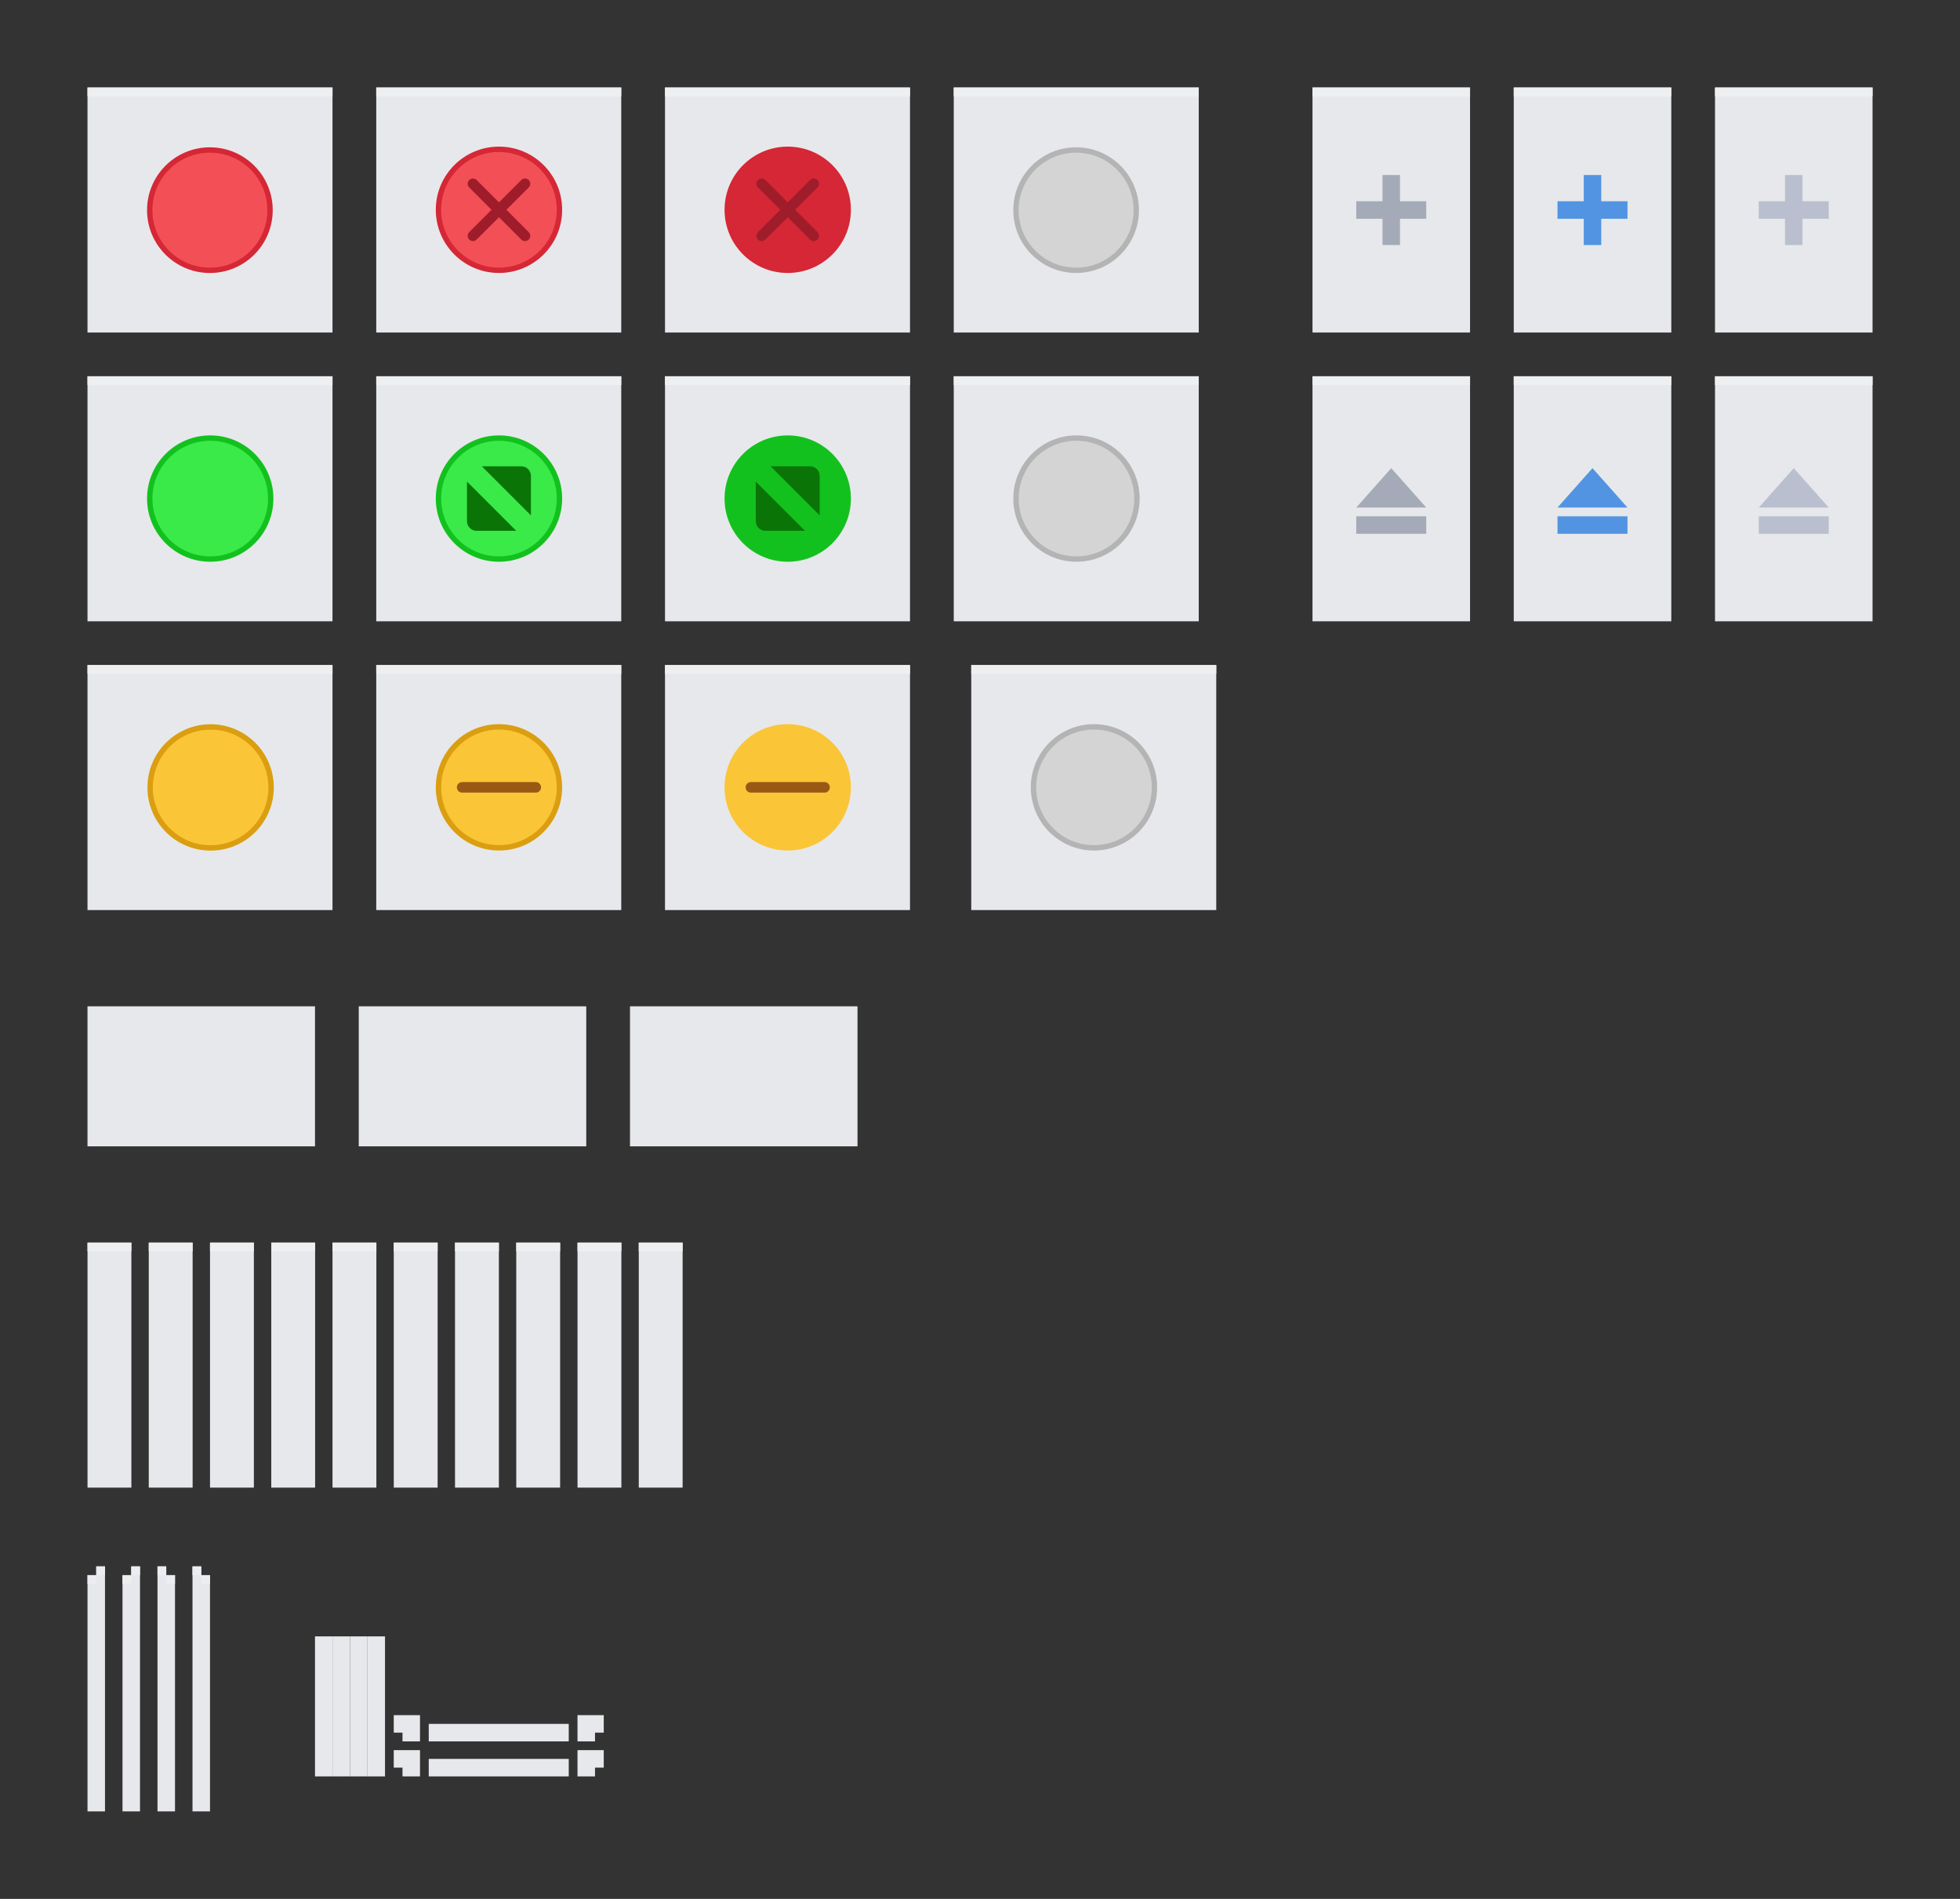 <?xml version="1.0" encoding="UTF-8" standalone="no"?>
<!-- Created with Inkscape (http://www.inkscape.org/) -->

<svg
   xmlns:osb="http://www.openswatchbook.org/uri/2009/osb"
   xmlns:dc="http://purl.org/dc/elements/1.1/"
   xmlns:cc="http://creativecommons.org/ns#"
   xmlns:rdf="http://www.w3.org/1999/02/22-rdf-syntax-ns#"
   xmlns:svg="http://www.w3.org/2000/svg"
   xmlns="http://www.w3.org/2000/svg"
   xmlns:xlink="http://www.w3.org/1999/xlink"
   xmlns:sodipodi="http://sodipodi.sourceforge.net/DTD/sodipodi-0.dtd"
   xmlns:inkscape="http://www.inkscape.org/namespaces/inkscape"
   width="224"
   height="217"
   viewBox="0 0 224 217"
   id="svg2"
   version="1.1"
   inkscape:version="0.91 r13725"
   sodipodi:docname="assets.svg">
  <rect x="0" y="0" width="224" height="217" fill="#333333" stroke="none"/>
  <defs
     id="defs4">
    <linearGradient
       id="selected_bg_color"
       osb:paint="solid">
      <stop
         style="stop-color:#5294e2;stop-opacity:1;"
         offset="0"
         id="stop4407" />
    </linearGradient>
    <linearGradient
       id="selected_fg_color"
       osb:paint="solid">
      <stop
         style="stop-color:#ffffff;stop-opacity:1;"
         offset="0"
         id="stop4402" />
    </linearGradient>
    <linearGradient
       inkscape:collect="always"
       xlink:href="#selected_bg_color"
       id="linearGradient4409"
       x1="152"
       y1="564.362"
       x2="152"
       y2="572.362"
       gradientUnits="userSpaceOnUse" />
    <linearGradient
       inkscape:collect="always"
       xlink:href="#selected_bg_color"
       id="linearGradient4411"
       x1="568.362"
       y1="-156"
       x2="568.362"
       y2="-148"
       gradientUnits="userSpaceOnUse" />
    <linearGradient
       inkscape:collect="always"
       xlink:href="#selected_bg_color"
       id="linearGradient4413"
       x1="608.362"
       y1="-158"
       x2="608.362"
       y2="-150"
       gradientUnits="userSpaceOnUse" />
    <linearGradient
       inkscape:collect="always"
       xlink:href="#selected_bg_color"
       id="linearGradient4415"
       x1="154"
       y1="601.862"
       x2="154"
       y2="606.362"
       gradientUnits="userSpaceOnUse" />
  </defs>
  <sodipodi:namedview
     id="base"
     pagecolor="#ffffff"
     bordercolor="#666666"
     borderopacity="1.0"
     inkscape:pageopacity="0.0"
     inkscape:pageshadow="2"
     inkscape:zoom="2.8284271"
     inkscape:cx="85.88832"
     inkscape:cy="114.14147"
     inkscape:document-units="px"
     inkscape:current-layer="hide-pressed"
     showgrid="true"
     units="px"
     inkscape:snap-bbox="true"
     inkscape:bbox-paths="true"
     inkscape:bbox-nodes="true"
     inkscape:snap-bbox-edge-midpoints="false"
     inkscape:snap-bbox-midpoints="true"
     inkscape:object-paths="true"
     inkscape:snap-intersection-paths="false"
     inkscape:object-nodes="true"
     inkscape:snap-nodes="true"
     fit-margin-top="10"
     fit-margin-left="10"
     fit-margin-right="10"
     fit-margin-bottom="10"
     inkscape:window-width="960"
     inkscape:window-height="1025"
     inkscape:window-x="1920"
     inkscape:window-y="27"
     inkscape:window-maximized="0">
    <inkscape:grid
       type="xygrid"
       id="grid4136"
       originx="5"
       originy="-288" />
  </sodipodi:namedview>
  <g
     inkscape:label="Ebene 1"
     inkscape:groupmode="layer"
     id="layer1"
     transform="translate(5,-547.362)">
    <rect
       style="opacity:1;fill:#e7e8eb;fill-opacity:1;stroke:none;stroke-width:1;stroke-linecap:butt;stroke-linejoin:round;stroke-miterlimit:4;stroke-dasharray:none;stroke-dashoffset:0;stroke-opacity:1"
       id="menu-active"
       width="26"
       height="16"
       x="5"
       y="662.362"
       inkscape:label="#rect4138-3" />
    <use
       x="0"
       y="0"
       xlink:href="#g4206"
       id="title-1-active"
       transform="matrix(0.179,0,0,1,4.107,132)"
       width="100%"
       height="100%"
       inkscape:label="#use4212" />
    <g
       id="close-active"
       inkscape:label="#g4893">
      <g
         style="opacity:1"
         id="g4206">
        <rect
           style="opacity:1;fill:#e7e8eb;fill-opacity:1;stroke:none;stroke-width:1;stroke-linecap:butt;stroke-linejoin:round;stroke-miterlimit:4;stroke-dasharray:none;stroke-dashoffset:0;stroke-opacity:1"
           id="rect4138"
           width="28"
           height="28"
           x="5"
           y="557.362" />
        <rect
           style="opacity:1;fill:#eeeff1;fill-opacity:1;stroke:none;stroke-width:1;stroke-linecap:butt;stroke-linejoin:round;stroke-miterlimit:4;stroke-dasharray:none;stroke-dashoffset:0;stroke-opacity:1"
           id="rect4204"
           width="28"
           height="1"
           x="5"
           y="557.362" />
      </g>
      <g
         style="display:inline"
         id="g4292"
         inkscape:label="#g4292"
         transform="matrix(0.168,0,0,-0.168,12.127,579.63)">
        <g
           id="g4092"
           transform="matrix(0.1,0,0,0.1,-2.468,5.941)">
          <path
             inkscape:connector-curvature="0"
             d="m 433,4.348 c 236.059,0 427.426,191.367 427.426,427.429 0,236.063 -191.367,427.43 -427.426,427.43 C 196.934,859.207 5.566,667.84 5.566,431.777 5.566,195.715 196.934,4.348 433,4.348"
             style="fill:#d52735;fill-opacity:1;fill-rule:evenodd;stroke:none"
             id="path4094" />
          <path
             inkscape:connector-curvature="0"
             d="m 433,40.699 c 215.98,0 391.07,175.094 391.07,391.078 C 824.07,647.762 648.98,822.852 433,822.852 217.012,822.852 41.922,647.762 41.922,431.777 41.922,215.793 217.012,40.699 433,40.699"
             style="fill:#f25056;fill-opacity:1;fill-rule:evenodd;stroke:none"
             id="path4096" />
        </g>
      </g>
    </g>
    <g
       id="close-prelight"
       inkscape:label="#g4917">
      <use
         height="100%"
         width="100%"
         transform="translate(33,-2.2617187e-5)"
         id="use4214"
         xlink:href="#g4206"
         y="0"
         x="0" />
      <g
         style="display:inline"
         transform="matrix(1.33,0,0,1.33,-849.143,-303.288)"
         id="g4352"
         inkscape:label="#g4352">
        <g
           id="g4090-4"
           inkscape:label="ink_ext_XXXXXX"
           transform="matrix(0.127,0,0,-0.127,672.071,663.096)">
          <g
             id="g4092-7"
             transform="scale(0.1,0.1)">
            <path
               inkscape:connector-curvature="0"
               d="m 433,4.348 c 236.059,0 427.426,191.367 427.426,427.429 0,236.063 -191.367,427.43 -427.426,427.43 C 196.934,859.207 5.566,667.84 5.566,431.777 5.566,195.715 196.934,4.348 433,4.348"
               style="fill:#d52735;fill-opacity:1;fill-rule:evenodd;stroke:none"
               id="path4094-6" />
            <path
               inkscape:connector-curvature="0"
               d="m 433,40.699 c 215.98,0 391.07,175.094 391.07,391.078 C 824.07,647.762 648.98,822.852 433,822.852 217.012,822.852 41.922,647.762 41.922,431.777 41.922,215.793 217.012,40.699 433,40.699"
               style="fill:#f25056;fill-opacity:1;fill-rule:evenodd;stroke:none"
               id="path4096-9" />
            <path
               inkscape:connector-curvature="0"
               d="m 231.395,280.492 352.886,352.887 c 13.657,13.656 36,13.656 49.664,0 l 0.653,-0.66 c 13.66,-13.656 13.66,-36 0.004,-49.66 L 281.715,230.176 c -13.66,-13.66 -36.004,-13.66 -49.66,0 l -0.66,0.652 c -13.657,13.66 -13.657,36.008 0,49.664"
               style="fill:#9f1d2b;fill-opacity:1;fill-rule:evenodd;stroke:none"
               id="path4098" />
            <path
               inkscape:connector-curvature="0"
               d="M 281.715,633.379 634.598,280.492 c 13.656,-13.656 13.656,-36.004 0,-49.66 l -0.657,-0.656 c -13.66,-13.66 -36.003,-13.66 -49.66,0 L 231.395,583.059 c -13.661,13.66 -13.661,36.004 0,49.664 l 0.656,0.656 c 13.66,13.66 36.004,13.66 49.664,0"
               style="fill:#9f1d2b;fill-opacity:1;fill-rule:evenodd;stroke:none"
               id="path4100" />
          </g>
        </g>
      </g>
    </g>
    <g
       id="close-pressed"
       inkscape:label="#g4939">
      <use
         height="100%"
         width="100%"
         transform="translate(66,-2.2617187e-5)"
         id="use4216"
         xlink:href="#g4206"
         y="0"
         x="0" />
      <g
         style="display:inline"
         transform="matrix(1.33,0,0,1.33,-816.148,-303.284)"
         id="g4412"
         inkscape:label="#g4412">
        <g
           id="g4090-9"
           inkscape:label="ink_ext_XXXXXX"
           transform="matrix(0.127,0,0,-0.127,672.071,663.096)">
          <g
             id="g4092-25"
             transform="scale(0.1,0.1)">
            <g
               id="g4240"
               inkscape:label="ink_ext_XXXXXX"
               transform="matrix(10,0,0,10,0.33,-5.077)">
              <g
                 id="g4242"
                 transform="scale(0.1,0.1)">
                <path
                   inkscape:connector-curvature="0"
                   d="M 433,9.645 C 669.059,9.645 860.426,201.012 860.426,437.07 860.426,673.133 669.059,864.5 433,864.5 196.934,864.5 5.566,673.133 5.566,437.07 5.566,201.012 196.934,9.645 433,9.645"
                   style="fill:#d52735;fill-opacity:1;fill-rule:evenodd;stroke:none"
                   id="path4244" />
                <path
                   inkscape:connector-curvature="0"
                   d="M 433,45.996 C 648.98,45.996 824.07,221.09 824.07,437.07 824.07,653.059 648.98,828.148 433,828.148 217.012,828.148 41.922,653.059 41.922,437.07 41.922,221.09 217.012,45.996 433,45.996"
                   style="fill:#d52735;fill-opacity:1;fill-rule:evenodd;stroke:none"
                   id="path4246" />
                <path
                   inkscape:connector-curvature="0"
                   d="m 231.395,285.789 352.886,352.883 c 13.657,13.66 36,13.66 49.664,0 l 0.653,-0.656 c 13.66,-13.657 13.66,-36.004 0.004,-49.661 L 281.715,235.473 c -13.66,-13.66 -36.004,-13.66 -49.66,0 l -0.66,0.652 c -13.657,13.66 -13.657,36.004 0,49.664"
                   style="fill:#9f1d2b;fill-opacity:1;fill-rule:evenodd;stroke:none"
                   id="path4248" />
                <path
                   inkscape:connector-curvature="0"
                   d="M 281.715,638.672 634.598,285.789 c 13.656,-13.656 13.656,-36.004 0,-49.664 l -0.657,-0.652 c -13.66,-13.66 -36.003,-13.66 -49.66,0 L 231.395,588.355 c -13.661,13.657 -13.661,36.004 0,49.661 l 0.656,0.656 c 13.66,13.66 36.004,13.66 49.664,0"
                   style="fill:#9f1d2b;fill-opacity:1;fill-rule:evenodd;stroke:none"
                   id="path4250" />
              </g>
            </g>
          </g>
        </g>
      </g>
    </g>
    <g
       id="close-inactive"
       inkscape:label="#g4961">
      <use
         height="100%"
         width="100%"
         transform="translate(99,-2.2617187e-5)"
         id="use4218"
         xlink:href="#g4206"
         y="0"
         x="0" />
      <g
         style="display:inline"
         id="g4472"
         inkscape:label="#g4472"
         transform="matrix(0.168,0,0,-0.168,110.706,578.628)">
        <g
           id="g4092-2"
           transform="scale(0.1,0.1)">
          <g
             id="g4195"
             inkscape:label="ink_ext_XXXXXX"
             transform="matrix(10,0,0,10,3.128,-0.363)">
            <g
               id="g4197"
               transform="scale(0.1,0.1)">
              <path
                 inkscape:connector-curvature="0"
                 d="m 430.199,4.57 c 236.063,0 427.43,191.364 427.43,427.43 0,236.059 -191.367,427.426 -427.43,427.426 C 194.137,859.426 2.77,668.059 2.77,432 2.77,195.934 194.137,4.57 430.199,4.57"
                 style="fill:#b4b4b4;fill-opacity:1;fill-rule:evenodd;stroke:none"
                 id="path4199" />
              <path
                 inkscape:connector-curvature="0"
                 d="m 430.199,40.922 c 215.985,0 391.078,175.09 391.078,391.078 0,215.98 -175.093,391.074 -391.078,391.074 C 214.215,823.074 39.121,647.98 39.121,432 39.121,216.012 214.215,40.922 430.199,40.922"
                 style="fill:#d4d4d4;fill-opacity:1;fill-rule:evenodd;stroke:none"
                 id="path4201" />
            </g>
          </g>
        </g>
      </g>
    </g>
    <g
       id="maximize-active"
       inkscape:label="#g5037">
      <use
         height="100%"
         width="100%"
         transform="translate(0,33)"
         id="use4220"
         xlink:href="#g4206"
         y="0"
         x="0" />
      <g
         style="display:inline"
         transform="matrix(1.33,0,0,1.33,-882.143,-270.286)"
         id="g4521"
         inkscape:label="#g4521">
        <g
           id="g4090-7"
           inkscape:label="ink_ext_XXXXXX"
           transform="matrix(0.127,0,0,-0.127,672.071,663.096)">
          <g
             id="g4092-6"
             transform="scale(0.1,0.1)">
            <g
               id="g4285"
               inkscape:label="ink_ext_XXXXXX"
               transform="matrix(10,0,0,10,-4.003,0.118)">
              <g
                 id="g4287"
                 transform="scale(0.1,0.1)">
                <path
                   inkscape:connector-curvature="0"
                   d="m 437.004,4.348 c 236.059,0 427.426,191.367 427.426,427.429 0,236.063 -191.367,427.43 -427.426,427.43 C 200.938,859.207 9.57,667.84 9.57,431.777 9.57,195.715 200.938,4.348 437.004,4.348"
                   style="fill:#13c11e;fill-opacity:1;fill-rule:evenodd;stroke:none"
                   id="path4289" />
                <path
                   inkscape:connector-curvature="0"
                   d="m 437.004,40.699 c 215.984,0 391.074,175.094 391.074,391.078 0,215.985 -175.09,391.075 -391.074,391.075 -215.988,0 -391.078,-175.09 -391.078,-391.075 0,-215.984 175.09,-391.078 391.078,-391.078"
                   style="fill:#39ea49;fill-opacity:1;fill-rule:evenodd;stroke:none"
                   id="path4291" />
              </g>
            </g>
          </g>
        </g>
      </g>
    </g>
    <g
       id="maximize-prelight"
       inkscape:label="#g5016">
      <use
         height="100%"
         width="100%"
         transform="translate(33,33)"
         id="use4222"
         xlink:href="#g4206"
         y="0"
         x="0" />
      <g
         style="display:inline"
         transform="matrix(1.33,0,0,1.33,-849.143,-270.286)"
         id="g4569"
         inkscape:label="#g4569">
        <g
           id="g4090-58"
           inkscape:label="ink_ext_XXXXXX"
           transform="matrix(0.127,0,0,-0.127,672.071,663.096)">
          <g
             id="g4092-75"
             transform="scale(0.1,0.1)">
            <g
               id="g4285-0"
               inkscape:label="ink_ext_XXXXXX"
               transform="matrix(10,0,0,10,-4.003,0.118)">
              <g
                 id="g4287-8"
                 transform="scale(0.1,0.1)">
                <path
                   inkscape:connector-curvature="0"
                   d="m 437.004,4.348 c 236.059,0 427.426,191.367 427.426,427.429 0,236.063 -191.367,427.43 -427.426,427.43 C 200.938,859.207 9.57,667.84 9.57,431.777 9.57,195.715 200.938,4.348 437.004,4.348"
                   style="fill:#13c11e;fill-opacity:1;fill-rule:evenodd;stroke:none"
                   id="path4289-6" />
                <path
                   inkscape:connector-curvature="0"
                   d="m 437.004,40.699 c 215.984,0 391.074,175.094 391.074,391.078 0,215.985 -175.09,391.075 -391.074,391.075 -215.988,0 -391.078,-175.09 -391.078,-391.075 0,-215.984 175.09,-391.078 391.078,-391.078"
                   style="fill:#39ea49;fill-opacity:1;fill-rule:evenodd;stroke:none"
                   id="path4291-4" />
                <path
                   inkscape:connector-curvature="0"
                   d="m 321.367,649.883 267.199,0 c 35.579,0 64.692,-29.113 64.692,-64.695 l 0,-267.196 -331.891,331.891 z m 232.324,-436.211 -268.253,0 c -35.583,0 -64.692,29.109 -64.692,64.691 l 0,268.254 332.945,-332.945"
                   style="fill:#0b7407;fill-opacity:1;fill-rule:evenodd;stroke:none"
                   id="path4293" />
              </g>
            </g>
          </g>
        </g>
      </g>
    </g>
    <g
       id="maximize-pressed"
       inkscape:label="#g4994">
      <use
         height="100%"
         width="100%"
         transform="translate(66,33)"
         id="use4228"
         xlink:href="#g4206"
         y="0"
         x="0" />
      <g
         style="display:inline"
         transform="matrix(1.33,0,0,1.33,-816.15,-270.29)"
         id="g4634"
         inkscape:label="#g4634">
        <g
           id="g4090-1"
           inkscape:label="ink_ext_XXXXXX"
           transform="matrix(0.127,0,0,-0.127,672.071,663.096)">
          <g
             id="g4092-20"
             transform="scale(0.1,0.1)">
            <g
               id="g4285-7"
               inkscape:label="ink_ext_XXXXXX"
               transform="matrix(10,0,0,10,-4.003,0.118)">
              <g
                 id="g4287-3"
                 transform="scale(0.1,0.1)">
                <g
                   id="g4371"
                   inkscape:label="ink_ext_XXXXXX"
                   transform="matrix(10,0,0,10,0.452,-5.553)">
                  <g
                     id="g4373"
                     transform="scale(0.1,0.1)">
                    <path
                       inkscape:connector-curvature="0"
                       d="M 437.004,9.645 C 673.063,9.645 864.43,201.012 864.43,437.07 864.43,673.133 673.063,864.5 437.004,864.5 200.938,864.5 9.57,673.133 9.57,437.07 9.57,201.012 200.938,9.645 437.004,9.645"
                       style="fill:#13c11e;fill-opacity:1;fill-rule:evenodd;stroke:none"
                       id="path4375" />
                    <path
                       inkscape:connector-curvature="0"
                       d="m 437.004,45.996 c 215.984,0 391.074,175.094 391.074,391.074 0,215.989 -175.09,391.078 -391.074,391.078 C 221.016,828.148 45.926,653.059 45.926,437.07 45.926,221.09 221.016,45.996 437.004,45.996"
                       style="fill:#13c11e;fill-opacity:1;fill-rule:evenodd;stroke:none"
                       id="path4377" />
                    <path
                       inkscape:connector-curvature="0"
                       d="m 321.367,655.176 267.199,0 c 35.579,0 64.692,-29.11 64.692,-64.692 l 0,-267.195 -331.891,331.887 z m 232.324,-436.207 -268.253,0 c -35.583,0 -64.692,29.109 -64.692,64.691 l 0,268.254 332.945,-332.945"
                       style="fill:#0b7407;fill-opacity:1;fill-rule:evenodd;stroke:none"
                       id="path4379" />
                  </g>
                </g>
              </g>
            </g>
          </g>
        </g>
      </g>
    </g>
    <g
       id="maximize-inactive"
       inkscape:label="#g4983">
      <use
         height="100%"
         width="100%"
         transform="translate(99,33)"
         id="use4232"
         xlink:href="#g4206"
         y="0"
         x="0" />
      <g
         style="display:inline"
         transform="matrix(1.33,0,0,1.33,-779.76,-270.902)"
         id="g4683"
         inkscape:label="#g4683">
        <g
           id="g4090-0-5"
           inkscape:label="ink_ext_XXXXXX"
           transform="matrix(0.127,0,0,-0.127,669.524,663.556)">
          <g
             id="g4092-2-6"
             transform="scale(0.1,0.1)">
            <g
               id="g4195-2"
               inkscape:label="ink_ext_XXXXXX"
               transform="matrix(10,0,0,10,3.128,-0.363)">
              <g
                 id="g4197-9"
                 transform="scale(0.1,0.1)">
                <path
                   inkscape:connector-curvature="0"
                   d="m 430.199,4.57 c 236.063,0 427.43,191.364 427.43,427.43 0,236.059 -191.367,427.426 -427.43,427.426 C 194.137,859.426 2.77,668.059 2.77,432 2.77,195.934 194.137,4.57 430.199,4.57"
                   style="fill:#b4b4b4;fill-opacity:1;fill-rule:evenodd;stroke:none"
                   id="path4199-1" />
                <path
                   inkscape:connector-curvature="0"
                   d="m 430.199,40.922 c 215.985,0 391.078,175.09 391.078,391.078 0,215.98 -175.093,391.074 -391.078,391.074 C 214.215,823.074 39.121,647.98 39.121,432 39.121,216.012 214.215,40.922 430.199,40.922"
                   style="fill:#d4d4d4;fill-opacity:1;fill-rule:evenodd;stroke:none"
                   id="path4201-2" />
              </g>
            </g>
          </g>
        </g>
      </g>
    </g>
    <g
       id="hide-active"
       inkscape:label="#g5048">
      <use
         height="100%"
         width="100%"
         transform="translate(0,66)"
         id="use4234"
         xlink:href="#g4206"
         y="0"
         x="0" />
      <g
         style="display:inline"
         transform="matrix(1.33,0,0,1.33,-895.144,-240.515)"
         id="g4721"
         inkscape:label="#g4721">
        <g
           id="g4090-5"
           inkscape:label="ink_ext_XXXXXX"
           transform="matrix(0.127,0,0,-0.127,672.071,663.096)">
          <g
             id="g4092-1"
             transform="matrix(0.1,0,0,0.1,77.221,-19.143)">
            <g
               id="g4285-3"
               inkscape:label="ink_ext_XXXXXX"
               transform="matrix(10,0,0,10,-4.003,0.118)">
              <g
                 id="g4287-4"
                 transform="scale(0.1,0.1)">
                <g
                   id="g4413"
                   inkscape:label="ink_ext_XXXXXX"
                   transform="matrix(10,0,0,10,4.139,2.018)">
                  <g
                     id="g4415"
                     transform="scale(0.1,0.1)">
                    <path
                       inkscape:connector-curvature="0"
                       d="m 433.035,1.949 c 236.063,0 427.43,191.367 427.43,427.43 0,236.059 -191.367,427.426 -427.43,427.426 C 196.973,856.805 5.605,665.438 5.605,429.379 5.605,193.316 196.973,1.949 433.035,1.949"
                       style="fill:#da9e10;fill-opacity:1;fill-rule:evenodd;stroke:none"
                       id="path4417" />
                    <path
                       inkscape:connector-curvature="0"
                       d="m 433.035,38.301 c 215.985,0 391.074,175.09 391.074,391.078 0,215.984 -175.089,391.074 -391.074,391.074 -215.984,0 -391.078,-175.09 -391.078,-391.074 0,-215.988 175.094,-391.078 391.078,-391.078"
                       style="fill:#fac536;fill-opacity:1;fill-rule:evenodd;stroke:none"
                       id="path4419" />
                  </g>
                </g>
              </g>
            </g>
          </g>
        </g>
      </g>
    </g>
    <g
       id="hide-prelight"
       inkscape:label="#g5059">
      <use
         height="100%"
         width="100%"
         transform="translate(33,66)"
         id="use4226"
         xlink:href="#g4206"
         y="0"
         x="0" />
      <g
         style="display:inline"
         transform="matrix(1.33,0,0,1.33,-849.146,-237.292)"
         id="g4769"
         inkscape:label="#g4769">
        <g
           id="g4090-43"
           inkscape:label="ink_ext_XXXXXX"
           transform="matrix(0.127,0,0,-0.127,672.071,663.096)">
          <g
             id="g4092-3"
             transform="scale(0.1,0.1)">
            <g
               id="g4285-32"
               inkscape:label="ink_ext_XXXXXX"
               transform="matrix(10,0,0,10,-4.003,0.118)">
              <g
                 id="g4287-5"
                 transform="scale(0.1,0.1)">
                <g
                   id="g4413-9"
                   inkscape:label="ink_ext_XXXXXX"
                   transform="matrix(10,0,0,10,4.139,2.018)">
                  <g
                     id="g4415-4"
                     transform="scale(0.1,0.1)">
                    <path
                       inkscape:connector-curvature="0"
                       d="m 433.035,1.949 c 236.063,0 427.43,191.367 427.43,427.43 0,236.059 -191.367,427.426 -427.43,427.426 C 196.973,856.805 5.605,665.438 5.605,429.379 5.605,193.316 196.973,1.949 433.035,1.949"
                       style="fill:#da9e10;fill-opacity:1;fill-rule:evenodd;stroke:none"
                       id="path4417-4" />
                    <path
                       inkscape:connector-curvature="0"
                       d="m 433.035,38.301 c 215.985,0 391.074,175.09 391.074,391.078 0,215.984 -175.089,391.074 -391.074,391.074 -215.984,0 -391.078,-175.09 -391.078,-391.074 0,-215.988 175.094,-391.078 391.078,-391.078"
                       style="fill:#fac536;fill-opacity:1;fill-rule:evenodd;stroke:none"
                       id="path4419-5" />
                    <path
                       inkscape:connector-curvature="0"
                       d="m 183.508,464.957 499.055,0 c 19.316,0 35.117,-15.797 35.117,-35.117 l 0,-0.926 c 0,-19.32 -15.801,-35.117 -35.117,-35.117 l -499.055,0 c -19.317,0 -35.117,15.797 -35.117,35.117 l 0,0.926 c 0,19.32 15.8,35.117 35.117,35.117"
                       style="fill:#975914;fill-opacity:1;fill-rule:evenodd;stroke:none"
                       id="path4421" />
                  </g>
                </g>
              </g>
            </g>
          </g>
        </g>
      </g>
    </g>
    <g
       id="hide-pressed"
       inkscape:label="#g5080">
      <use
         height="100%"
         width="100%"
         transform="translate(66,66)"
         id="use4236"
         xlink:href="#g4206"
         y="0"
         x="0" />
      <g
         style="display:inline"
         transform="matrix(1.33,0,0,1.33,-816.149,-237.297)"
         id="g4833"
         inkscape:label="#g4833">
        <g
           id="g4090-98"
           inkscape:label="ink_ext_XXXXXX"
           transform="matrix(0.127,0,0,-0.127,672.071,663.096)">
          <g
             id="g4092-4"
             transform="scale(0.1,0.1)">
            <g
               id="g4285-1"
               inkscape:label="ink_ext_XXXXXX"
               transform="matrix(10,0,0,10,-4.003,0.118)">
              <g
                 id="g4287-7"
                 transform="scale(0.1,0.1)">
                <g
                   id="g4413-3"
                   inkscape:label="ink_ext_XXXXXX"
                   transform="matrix(10,0,0,10,4.139,2.018)">
                  <g
                     id="g4415-7"
                     transform="scale(0.1,0.1)">
                    <g
                       id="g4491-0"
                       inkscape:label="ink_ext_XXXXXX"
                       transform="matrix(10,0,0,10,-2.636,-7.991)">
                      <g
                         id="g4493-2"
                         transform="scale(0.1,0.1)">
                        <path
                           inkscape:connector-curvature="0"
                           d="m 435.832,9.645 c 236.066,0 427.434,191.367 427.434,427.425 0,236.063 -191.368,427.43 -427.434,427.43 C 199.77,864.5 8.402,673.133 8.402,437.07 8.402,201.012 199.77,9.645 435.832,9.645"
                           style="fill:#fac536;fill-opacity:1;fill-rule:evenodd;stroke:none"
                           id="path4495-3" />
                        <path
                           inkscape:connector-curvature="0"
                           d="M 435.832,45.996 C 651.82,45.996 826.91,221.09 826.91,437.07 826.91,653.059 651.82,828.148 435.832,828.148 219.848,828.148 44.758,653.059 44.758,437.07 44.758,221.09 219.848,45.996 435.832,45.996"
                           style="fill:#fac536;fill-opacity:1;fill-rule:evenodd;stroke:none"
                           id="path4497-8" />
                        <path
                           inkscape:connector-curvature="0"
                           d="m 186.305,472.652 499.058,0 c 19.313,0 35.114,-15.8 35.114,-35.117 l 0,-0.93 c 0,-19.316 -15.801,-35.113 -35.114,-35.113 l -499.058,0 c -19.317,0 -35.114,15.797 -35.114,35.113 l 0,0.93 c 0,19.317 15.797,35.117 35.114,35.117"
                           style="fill:#975914;fill-opacity:1;fill-rule:evenodd;stroke:none"
                           id="path4499-6" />
                      </g>
                    </g>
                  </g>
                </g>
              </g>
            </g>
          </g>
        </g>
      </g>
    </g>
    <g
       id="hide-inactive"
       inkscape:label="#g5102">
      <use
         height="100%"
         width="100%"
         transform="translate(101,66)"
         id="use4238"
         xlink:href="#g4206"
         y="0"
         x="0" />
      <g
         style="display:inline"
         transform="matrix(1.33,0,0,1.33,-777.76,-237.902)"
         id="g4882"
         inkscape:label="#g4882">
        <g
           id="g4090-0-0"
           inkscape:label="ink_ext_XXXXXX"
           transform="matrix(0.127,0,0,-0.127,669.524,663.556)">
          <g
             id="g4092-2-9"
             transform="scale(0.1,0.1)">
            <g
               id="g4195-3"
               inkscape:label="ink_ext_XXXXXX"
               transform="matrix(10,0,0,10,3.128,-0.363)">
              <g
                 id="g4197-6"
                 transform="scale(0.1,0.1)">
                <path
                   inkscape:connector-curvature="0"
                   d="m 430.199,4.57 c 236.063,0 427.43,191.364 427.43,427.43 0,236.059 -191.367,427.426 -427.43,427.426 C 194.137,859.426 2.77,668.059 2.77,432 2.77,195.934 194.137,4.57 430.199,4.57"
                   style="fill:#b4b4b4;fill-opacity:1;fill-rule:evenodd;stroke:none"
                   id="path4199-0" />
                <path
                   inkscape:connector-curvature="0"
                   d="m 430.199,40.922 c 215.985,0 391.078,175.09 391.078,391.078 0,215.98 -175.093,391.074 -391.078,391.074 C 214.215,823.074 39.121,647.98 39.121,432 39.121,216.012 214.215,40.922 430.199,40.922"
                   style="fill:#d4d4d4;fill-opacity:1;fill-rule:evenodd;stroke:none"
                   id="path4201-6" />
              </g>
            </g>
          </g>
        </g>
      </g>
    </g>
    <g
       id="stick-active"
       inkscape:label="#g5228">
      <use
         height="100%"
         width="100%"
         transform="matrix(0.643,0,0,1,141.786,-2.2617187e-5)"
         id="use4210"
         xlink:href="#g4206"
         y="0"
         x="0" />
      <g
         style="fill:#a4aab7;fill-opacity:1"
         transform="translate(2,3)"
         id="g5140">
        <rect
           style="opacity:1;fill:#a4aab7;fill-opacity:1;stroke:none;stroke-width:1;stroke-linecap:butt;stroke-linejoin:round;stroke-miterlimit:4;stroke-dasharray:none;stroke-dashoffset:0;stroke-opacity:1"
           id="rect5123"
           width="2"
           height="8"
           x="151"
           y="564.362" />
        <rect
           style="opacity:1;fill:#a4aab7;fill-opacity:1;stroke:none;stroke-width:1;stroke-linecap:butt;stroke-linejoin:round;stroke-miterlimit:4;stroke-dasharray:none;stroke-dashoffset:0;stroke-opacity:1"
           id="rect5123-1"
           width="2"
           height="8"
           x="567.362"
           y="-156"
           transform="matrix(0,1,-1,0,0,0)" />
      </g>
    </g>
    <g
       id="stick-pressed"
       inkscape:label="#g5234">
      <use
         height="100%"
         width="100%"
         transform="translate(23,-7.3828127e-6)"
         id="use5113"
         xlink:href="#use4210"
         y="0"
         x="0" />
      <g
         style="fill:#5294e2;fill-opacity:1"
         transform="translate(25,3)"
         id="g5140-7">
        <rect
           style="opacity:1;fill:url(#linearGradient4409);fill-opacity:1;stroke:none;stroke-width:1;stroke-linecap:butt;stroke-linejoin:round;stroke-miterlimit:4;stroke-dasharray:none;stroke-dashoffset:0;stroke-opacity:1"
           id="rect5123-7"
           width="2"
           height="8"
           x="151"
           y="564.362" />
        <rect
           style="opacity:1;fill:url(#linearGradient4411);fill-opacity:1;stroke:none;stroke-width:1;stroke-linecap:butt;stroke-linejoin:round;stroke-miterlimit:4;stroke-dasharray:none;stroke-dashoffset:0;stroke-opacity:1"
           id="rect5123-1-1"
           width="2"
           height="8"
           x="567.362"
           y="-156"
           transform="matrix(0,1,-1,0,0,0)" />
      </g>
    </g>
    <g
       id="stick-inactive"
       inkscape:label="#g5240">
      <use
         height="100%"
         width="100%"
         transform="translate(46,-7.3828127e-6)"
         id="use5115"
         xlink:href="#use4210"
         y="0"
         x="0" />
      <g
         style="fill:#b9bfce;fill-opacity:1"
         transform="translate(48,3)"
         id="g5140-1">
        <rect
           style="opacity:1;fill:#b9bfce;fill-opacity:1;stroke:none;stroke-width:1;stroke-linecap:butt;stroke-linejoin:round;stroke-miterlimit:4;stroke-dasharray:none;stroke-dashoffset:0;stroke-opacity:1"
           id="rect5123-5"
           width="2"
           height="8"
           x="151"
           y="564.362" />
        <rect
           style="opacity:1;fill:#b9bfce;fill-opacity:1;stroke:none;stroke-width:1;stroke-linecap:butt;stroke-linejoin:round;stroke-miterlimit:4;stroke-dasharray:none;stroke-dashoffset:0;stroke-opacity:1"
           id="rect5123-1-9"
           width="2"
           height="8"
           x="567.362"
           y="-156"
           transform="matrix(0,1,-1,0,0,0)" />
      </g>
    </g>
    <g
       id="shade-active"
       inkscape:label="#g5258">
      <use
         height="100%"
         width="100%"
         transform="translate(-3.4e-7,33)"
         id="use5117"
         xlink:href="#use4210"
         y="0"
         x="0" />
      <g
         style="fill:#a4aab7;fill-opacity:1"
         transform="translate(-4.68e-6,-1)"
         id="g5193">
        <rect
           transform="matrix(0,1,-1,0,0,0)"
           y="-158"
           x="607.362"
           height="8"
           width="2"
           id="rect5123-1-7"
           style="opacity:1;fill:#a4aab7;fill-opacity:1;stroke:none;stroke-width:1;stroke-linecap:butt;stroke-linejoin:round;stroke-miterlimit:4;stroke-dasharray:none;stroke-dashoffset:0;stroke-opacity:1" />
        <path
           style="opacity:1;fill:#a4aab7;fill-opacity:1;stroke:none;stroke-width:1;stroke-linecap:butt;stroke-linejoin:round;stroke-miterlimit:4;stroke-dasharray:none;stroke-dashoffset:0;stroke-opacity:1"
           d="m 154,601.862 4,4.5 -8,0 z"
           id="rect5190"
           inkscape:connector-curvature="0"
           sodipodi:nodetypes="cccc" />
      </g>
    </g>
    <g
       id="shade-pressed"
       inkscape:label="#g5252">
      <use
         height="100%"
         width="100%"
         transform="translate(23,33)"
         id="use5119"
         xlink:href="#use4210"
         y="0"
         x="0" />
      <g
         style="fill:#5294e2;fill-opacity:1"
         transform="translate(23,-1)"
         id="g5193-7">
        <rect
           transform="matrix(0,1,-1,0,0,0)"
           y="-158"
           x="607.362"
           height="8"
           width="2"
           id="rect5123-1-7-6"
           style="opacity:1;fill:url(#linearGradient4413);fill-opacity:1;stroke:none;stroke-width:1;stroke-linecap:butt;stroke-linejoin:round;stroke-miterlimit:4;stroke-dasharray:none;stroke-dashoffset:0;stroke-opacity:1" />
        <path
           style="opacity:1;fill:url(#linearGradient4415);fill-opacity:1;stroke:none;stroke-width:1;stroke-linecap:butt;stroke-linejoin:round;stroke-miterlimit:4;stroke-dasharray:none;stroke-dashoffset:0;stroke-opacity:1"
           d="m 154,601.862 4,4.5 -8,0 z"
           id="rect5190-7"
           inkscape:connector-curvature="0"
           sodipodi:nodetypes="cccc" />
      </g>
    </g>
    <g
       id="shade-inactive"
       inkscape:label="#g5246">
      <use
         height="100%"
         width="100%"
         transform="translate(46,33)"
         id="use5121"
         xlink:href="#use4210"
         y="0"
         x="0" />
      <g
         style="fill:#b9bfce;fill-opacity:1"
         transform="translate(46,-1)"
         id="g5193-3">
        <rect
           transform="matrix(0,1,-1,0,0,0)"
           y="-158"
           x="607.362"
           height="8"
           width="2"
           id="rect5123-1-7-65"
           style="opacity:1;fill:#b9bfce;fill-opacity:1;stroke:none;stroke-width:1;stroke-linecap:butt;stroke-linejoin:round;stroke-miterlimit:4;stroke-dasharray:none;stroke-dashoffset:0;stroke-opacity:1" />
        <path
           style="opacity:1;fill:#b9bfce;fill-opacity:1;stroke:none;stroke-width:1;stroke-linecap:butt;stroke-linejoin:round;stroke-miterlimit:4;stroke-dasharray:none;stroke-dashoffset:0;stroke-opacity:1"
           d="m 154,601.862 4,4.5 -8,0 z"
           id="rect5190-6"
           inkscape:connector-curvature="0"
           sodipodi:nodetypes="cccc" />
      </g>
    </g>
    <use
       x="0"
       y="0"
       xlink:href="#menu-active"
       id="menu-inactive"
       transform="translate(62,-2.2617187e-5)"
       width="100%"
       height="100%"
       inkscape:label="#use5268" />
    <use
       x="0"
       y="0"
       xlink:href="#menu-active"
       id="menu-pressed"
       transform="translate(31,-2.2617187e-5)"
       width="100%"
       height="100%"
       inkscape:label="#use5270" />
    <use
       x="0"
       y="0"
       xlink:href="#title-1-active"
       id="title-2-active"
       transform="translate(7,-2.6171874e-6)"
       width="100%"
       height="100%"
       inkscape:label="#use5296" />
    <use
       x="0"
       y="0"
       xlink:href="#title-1-active"
       id="title-3-active"
       transform="translate(14,-2.6171872e-6)"
       width="100%"
       height="100%"
       inkscape:label="#use5298" />
    <use
       x="0"
       y="0"
       xlink:href="#title-1-active"
       id="title-4-active"
       transform="translate(21,-2.6171874e-6)"
       width="100%"
       height="100%"
       inkscape:label="#use5300" />
    <use
       x="0"
       y="0"
       xlink:href="#title-1-active"
       id="title-5-active"
       transform="translate(28,-2.6171874e-6)"
       width="100%"
       height="100%"
       inkscape:label="#use5302" />
    <use
       x="0"
       y="0"
       xlink:href="#title-1-active"
       id="title-1-inactive"
       transform="translate(35,-2.6171874e-6)"
       width="100%"
       height="100%"
       inkscape:label="#use5304" />
    <use
       x="0"
       y="0"
       xlink:href="#title-1-active"
       id="title-2-inactive"
       transform="translate(42,-2.6171874e-6)"
       width="100%"
       height="100%"
       inkscape:label="#use5306" />
    <use
       x="0"
       y="0"
       xlink:href="#title-1-active"
       id="title-3-inactive"
       transform="translate(49,-2.6171874e-6)"
       width="100%"
       height="100%"
       inkscape:label="#use5308" />
    <use
       x="0"
       y="0"
       xlink:href="#title-1-active"
       id="title-4-inactive"
       transform="translate(56,-2.6171874e-6)"
       width="100%"
       height="100%"
       inkscape:label="#use5310" />
    <use
       x="0"
       y="0"
       xlink:href="#title-1-active"
       id="title-5-inactive"
       transform="translate(63,-2.6171874e-6)"
       width="100%"
       height="100%"
       inkscape:label="#use5312" />
    <g
       id="top-left-active"
       inkscape:label="#g5352">
      <path
         id="rect4138-9"
         transform="translate(0,552.362)"
         d="m 6,174 0,1 -1,0 0,27 2,0 0,-28 -1,0 z"
         style="opacity:1;fill:#e7e8eb;fill-opacity:1;stroke:none;stroke-width:1;stroke-linecap:butt;stroke-linejoin:round;stroke-miterlimit:4;stroke-dasharray:none;stroke-dashoffset:0;stroke-opacity:1"
         inkscape:connector-curvature="0" />
      <rect
         y="726.362"
         x="6"
         height="1"
         width="1"
         id="rect5348"
         style="opacity:1;fill:#ecedf0;fill-opacity:1;stroke:none;stroke-width:1;stroke-linecap:butt;stroke-linejoin:round;stroke-miterlimit:4;stroke-dasharray:none;stroke-dashoffset:0;stroke-opacity:1" />
      <rect
         y="727.362"
         x="5"
         height="1"
         width="1"
         id="rect5350"
         style="opacity:1;fill:#ecedf0;fill-opacity:1;stroke:none;stroke-width:1;stroke-linecap:butt;stroke-linejoin:round;stroke-miterlimit:4;stroke-dasharray:none;stroke-dashoffset:0;stroke-opacity:1" />
    </g>
    <use
       x="0"
       y="0"
       xlink:href="#top-left-active"
       id="top-left-inactive"
       transform="translate(4,-2.2617187e-5)"
       width="100%"
       height="100%"
       inkscape:label="#use5357" />
    <use
       x="0"
       y="0"
       xlink:href="#top-left-active"
       id="top-right-active"
       transform="matrix(-1,0,0,1,20,-2.2617187e-5)"
       width="100%"
       height="100%"
       inkscape:label="#use5359" />
    <use
       x="0"
       y="0"
       xlink:href="#top-left-active"
       id="top-right-inactive"
       transform="matrix(-1,0,0,1,24,-2.2617187e-5)"
       width="100%"
       height="100%"
       inkscape:label="#use5361" />
    <rect
       style="opacity:1;fill:#e7e8eb;fill-opacity:1;stroke:none;stroke-width:1;stroke-linecap:butt;stroke-linejoin:round;stroke-miterlimit:4;stroke-dasharray:none;stroke-dashoffset:0;stroke-opacity:1"
       id="right-active"
       width="2"
       height="16"
       x="-37"
       y="734.362"
       inkscape:label="#rect4138-3"
       transform="scale(-1,1)" />
    <rect
       style="opacity:1;fill:#e7e8eb;fill-opacity:1;stroke:none;stroke-width:1;stroke-linecap:butt;stroke-linejoin:round;stroke-miterlimit:4;stroke-dasharray:none;stroke-dashoffset:0;stroke-opacity:1"
       id="right-inactive"
       width="2"
       height="16"
       x="-39"
       y="734.362"
       inkscape:label="#rect4138-3"
       transform="scale(-1,1)" />
    <rect
       style="opacity:1;fill:#e7e8eb;fill-opacity:1;stroke:none;stroke-width:1;stroke-linecap:butt;stroke-linejoin:round;stroke-miterlimit:4;stroke-dasharray:none;stroke-dashoffset:0;stroke-opacity:1"
       id="bottom-inactive"
       width="2"
       height="16"
       x="-750.362"
       y="-60"
       inkscape:label="#rect4138-3"
       transform="matrix(0,-1,-1,0,0,0)" />
    <rect
       style="opacity:1;fill:#e7e8eb;fill-opacity:1;stroke:none;stroke-width:1;stroke-linecap:butt;stroke-linejoin:round;stroke-miterlimit:4;stroke-dasharray:none;stroke-dashoffset:0;stroke-opacity:1"
       id="left-active"
       width="2"
       height="16"
       x="-33"
       y="734.362"
       inkscape:label="#rect4138-3"
       transform="scale(-1,1)" />
    <rect
       style="opacity:1;fill:#e7e8eb;fill-opacity:1;stroke:none;stroke-width:1;stroke-linecap:butt;stroke-linejoin:round;stroke-miterlimit:4;stroke-dasharray:none;stroke-dashoffset:0;stroke-opacity:1"
       id="left-inactive"
       width="2"
       height="16"
       x="-35"
       y="734.362"
       inkscape:label="#rect4138-3"
       transform="scale(-1,1)" />
    <rect
       style="opacity:1;fill:#e7e8eb;fill-opacity:1;stroke:none;stroke-width:1;stroke-linecap:butt;stroke-linejoin:round;stroke-miterlimit:4;stroke-dasharray:none;stroke-dashoffset:0;stroke-opacity:1"
       id="bottom-active"
       width="2"
       height="16"
       x="-746.362"
       y="-60"
       inkscape:label="#rect4138-3"
       transform="matrix(0,-1,-1,0,0,0)" />
    <path
       style="opacity:1;fill:#e7e8eb;fill-opacity:1;stroke:none;stroke-width:1;stroke-linecap:butt;stroke-linejoin:round;stroke-miterlimit:4;stroke-dasharray:none;stroke-dashoffset:0;stroke-opacity:1"
       d="M 45 196 L 45 198 L 46 198 L 46 199 L 48 199 L 48 196 L 45 196 z "
       transform="translate(-5,547.362)"
       id="bottom-left-active" />
    <path
       style="opacity:1;fill:#e7e8eb;fill-opacity:1;stroke:none;stroke-width:1;stroke-linecap:butt;stroke-linejoin:round;stroke-miterlimit:4;stroke-dasharray:none;stroke-dashoffset:0;stroke-opacity:1"
       d="M 66 196 L 66 199 L 68 199 L 68 198 L 69 198 L 69 196 L 66 196 z "
       transform="translate(-5,547.362)"
       id="bottom-right-active" />
    <path
       style="opacity:1;fill:#e7e8eb;fill-opacity:1;stroke:none;stroke-width:1;stroke-linecap:butt;stroke-linejoin:round;stroke-miterlimit:4;stroke-dasharray:none;stroke-dashoffset:0;stroke-opacity:1"
       d="M 66 200 L 66 203 L 68 203 L 68 202 L 69 202 L 69 200 L 66 200 z "
       transform="translate(-5,547.362)"
       id="bottom-right-inactive" />
    <path
       style="opacity:1;fill:#e7e8eb;fill-opacity:1;stroke:none;stroke-width:1;stroke-linecap:butt;stroke-linejoin:round;stroke-miterlimit:4;stroke-dasharray:none;stroke-dashoffset:0;stroke-opacity:1"
       d="M 45 200 L 45 202 L 46 202 L 46 203 L 48 203 L 48 200 L 45 200 z "
       transform="translate(-5,547.362)"
       id="bottom-left-inactive" />
  </g>
</svg>
